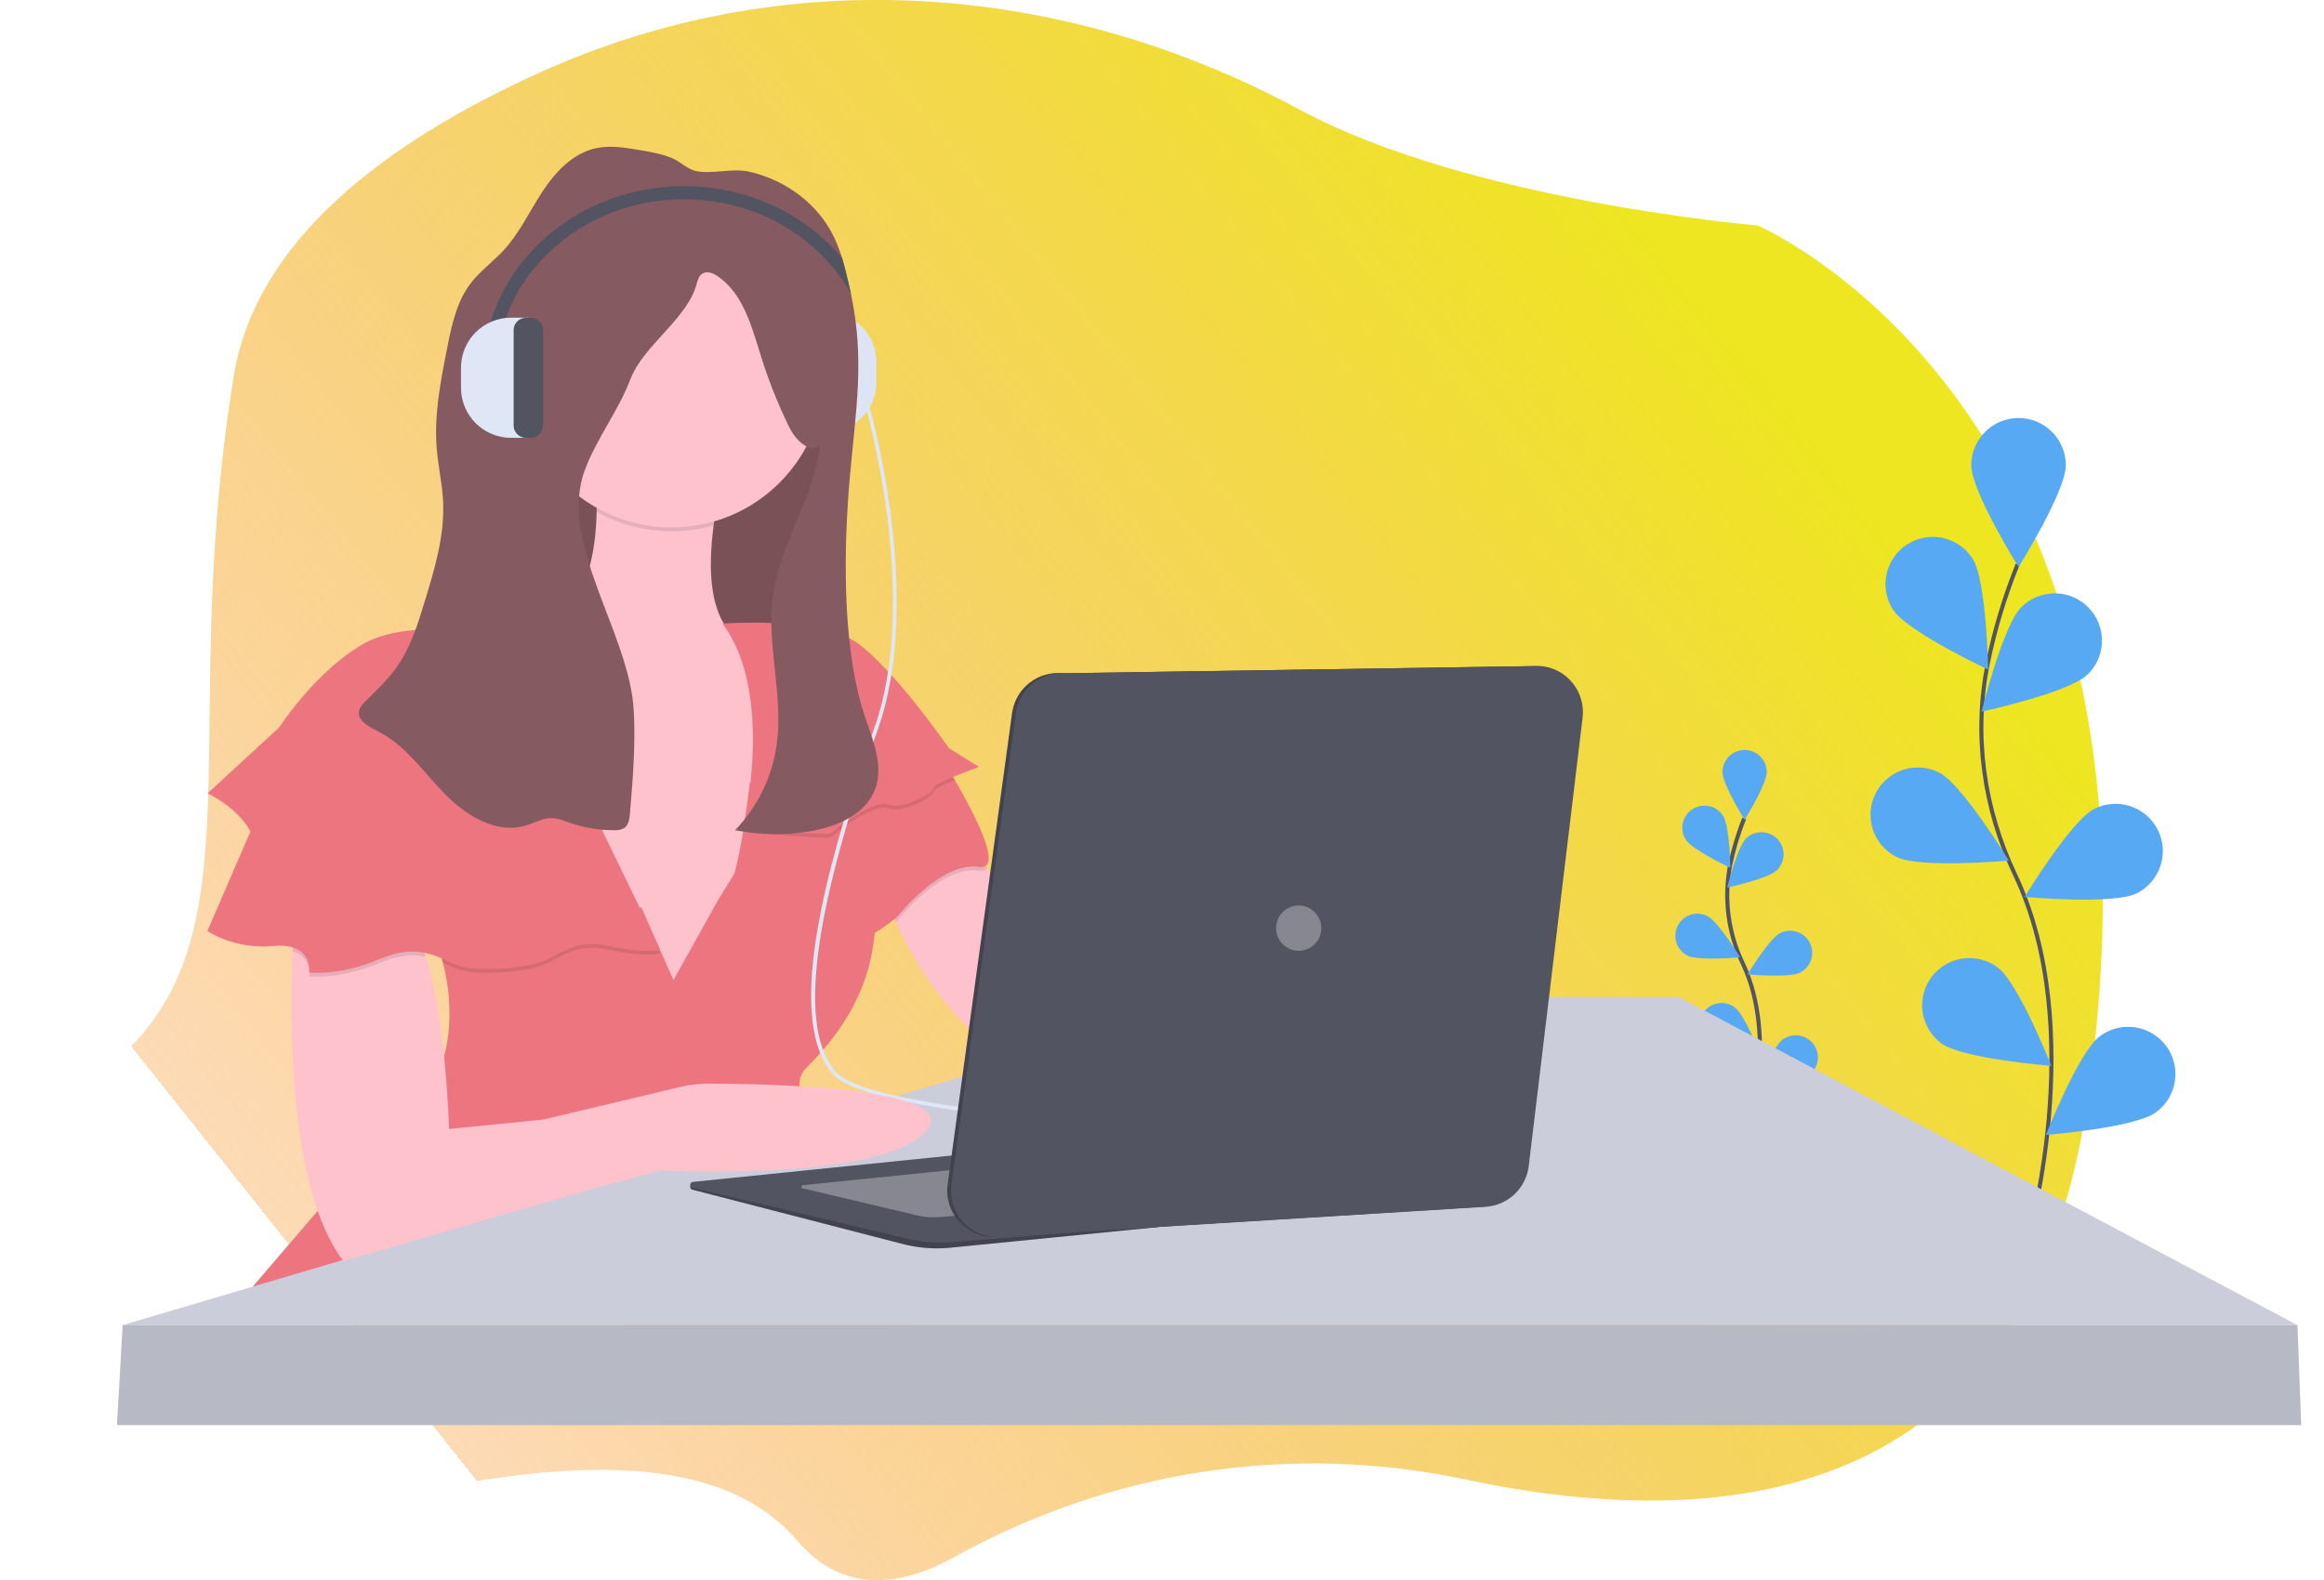 <svg width="100%" height="100%" viewBox="0 0 1141 776" fill="none" xmlns="http://www.w3.org/2000/svg">
<rect width="100%" height="100%" fill="white"/>
<g id="undraw_podcast_q6p7 1">
<g clip-path="url(#clip0)">
<path id="Vector" d="M468.6 764.57C545.67 721.92 633.71 708.29 719.75 726.57C841.67 752.49 994.9 742.33 1024.58 542.36C1075.27 200.84 862.85 110.7 862.85 110.7C862.85 110.7 721.59 98.87 638.06 53.83C519.41 -10.17 383.79 -18.32 264.54 35.83C188.28 70.43 125.48 118.61 114.75 184.76C84.75 369.76 134.02 471.69 41.85 532.08C-50.32 592.47 28.45 758.27 99.11 752.53C169.77 746.79 329.44 683.82 391.66 756.76C413.76 782.63 441.72 779.45 468.6 764.57Z" fill="url(#paint0_linear)"/>
<path id="leaves" d="M995.06 611C995.06 611 1025.87 506.41 989.28 429.42C973.93 397.11 968.83 360.84 975.92 325.78C979.314 309.149 984.224 292.865 990.59 277.13" stroke="#535461" stroke-width="2" stroke-miterlimit="10"/>
<path id="leaves" d="M967.83 228.47C967.83 241.29 991.04 278.47 991.04 278.47C991.04 278.47 1014.25 241.3 1014.25 228.47C1014.25 222.314 1011.8 216.411 1007.45 212.058C1003.1 207.705 997.196 205.26 991.04 205.26C984.884 205.26 978.981 207.705 974.628 212.058C970.275 216.411 967.83 222.314 967.83 228.47Z" fill="#58A9F3"/>
<path id="leaves" d="M929.46 299.47C936.46 310.23 976.11 328.82 976.11 328.82C976.11 328.82 975.39 285 968.42 274.24C966.763 271.679 964.619 269.47 962.108 267.738C959.598 266.006 956.771 264.786 953.788 264.146C950.806 263.507 947.727 263.461 944.728 264.012C941.728 264.562 938.866 265.698 936.305 267.355C933.744 269.012 931.535 271.156 929.803 273.667C928.071 276.177 926.851 279.004 926.211 281.987C925.572 284.969 925.526 288.048 926.077 291.047C926.627 294.047 927.763 296.909 929.42 299.47H929.46Z" fill="#58A9F3"/>
<path id="leaves" d="M931.11 420.81C942.56 426.58 986.2 422.59 986.2 422.59C986.2 422.59 963.46 385.13 952.01 379.36C949.288 377.988 946.323 377.165 943.283 376.939C940.244 376.712 937.189 377.087 934.294 378.041C931.4 378.995 928.721 380.51 926.412 382.499C924.102 384.489 922.207 386.913 920.835 389.635C919.463 392.357 918.64 395.322 918.413 398.362C918.187 401.401 918.562 404.456 919.516 407.351C920.47 410.245 921.985 412.924 923.974 415.233C925.964 417.543 928.388 419.438 931.11 420.81Z" fill="#58A9F3"/>
<path id="leaves" d="M953.11 512.33C963.42 519.95 1007.11 523.4 1007.11 523.4C1007.11 523.4 991.03 482.63 980.72 475.01C978.27 473.197 975.486 471.885 972.528 471.147C969.571 470.41 966.497 470.263 963.482 470.714C960.467 471.165 957.571 472.205 954.958 473.775C952.346 475.345 950.068 477.415 948.255 479.865C946.442 482.315 945.13 485.099 944.392 488.057C943.655 491.014 943.508 494.088 943.959 497.103C944.41 500.118 945.45 503.014 947.02 505.627C948.59 508.239 950.66 510.517 953.11 512.33Z" fill="#58A9F3"/>
<path id="leaves" d="M1024.85 331.3C1015.66 340.23 972.85 349.48 972.85 349.48C972.85 349.48 983.34 306.93 992.53 298C994.713 295.859 997.297 294.171 1000.13 293.032C1002.97 291.893 1006.01 291.326 1009.06 291.363C1012.12 291.4 1015.14 292.041 1017.95 293.249C1020.76 294.457 1023.3 296.208 1025.43 298.401C1027.56 300.595 1029.24 303.187 1030.36 306.03C1031.49 308.873 1032.04 311.91 1031.99 314.967C1031.94 318.024 1031.28 321.041 1030.06 323.844C1028.84 326.647 1027.07 329.181 1024.87 331.3H1024.85Z" fill="#58A9F3"/>
<path id="leaves" d="M1049.11 438.66C1037.66 444.43 994.02 440.44 994.02 440.44C994.02 440.44 1016.76 402.98 1028.21 397.21C1030.93 395.838 1033.9 395.015 1036.94 394.789C1039.98 394.562 1043.03 394.937 1045.93 395.891C1048.82 396.845 1051.5 398.36 1053.81 400.349C1056.12 402.339 1058.01 404.763 1059.39 407.485C1060.76 410.207 1061.58 413.172 1061.81 416.212C1062.03 419.251 1061.66 422.306 1060.7 425.201C1059.75 428.095 1058.23 430.774 1056.25 433.083C1054.26 435.393 1051.83 437.288 1049.11 438.66Z" fill="#58A9F3"/>
<path id="leaves" d="M1058.45 546.25C1048.14 553.87 1004.45 557.32 1004.45 557.32C1004.45 557.32 1020.53 516.55 1030.84 508.93C1033.29 507.077 1036.08 505.728 1039.05 504.961C1042.02 504.193 1045.12 504.024 1048.16 504.461C1051.2 504.899 1054.12 505.935 1056.75 507.509C1059.39 509.084 1061.69 511.165 1063.51 513.633C1065.34 516.102 1066.65 518.908 1067.39 521.889C1068.12 524.87 1068.26 527.967 1067.78 531C1067.31 534.034 1066.24 536.944 1064.64 539.561C1063.04 542.179 1060.93 544.452 1058.44 546.25H1058.45Z" fill="#58A9F3"/>
<path id="leaves" d="M858.43 558.37C858.43 558.37 872.86 509.37 855.72 473.3C848.434 458.217 846.237 441.178 849.46 424.74C851.052 416.949 853.355 409.321 856.34 401.95" stroke="#535461" stroke-width="2" stroke-miterlimit="10"/>
<path id="leaves" d="M845.67 379.15C845.67 385.15 856.54 402.57 856.54 402.57C856.54 402.57 867.41 385.15 867.41 379.15C867.41 376.266 866.264 373.5 864.225 371.46C862.185 369.421 859.419 368.275 856.535 368.275C853.651 368.275 850.885 369.421 848.845 371.46C846.806 373.5 845.66 376.266 845.66 379.15H845.67Z" fill="#58A9F3"/>
<path id="leaves" d="M827.7 412.41C830.96 417.41 849.56 426.16 849.56 426.16C849.56 426.16 849.22 405.63 845.96 400.59C845.184 399.391 844.179 398.357 843.003 397.546C841.827 396.735 840.503 396.164 839.107 395.865C837.71 395.566 836.268 395.545 834.864 395.803C833.459 396.062 832.119 396.594 830.92 397.37C829.721 398.146 828.687 399.151 827.876 400.327C827.065 401.502 826.494 402.827 826.195 404.223C825.896 405.62 825.875 407.062 826.133 408.466C826.392 409.871 826.924 411.211 827.7 412.41Z" fill="#58A9F3"/>
<path id="leaves" d="M828.48 469.26C833.84 471.96 854.29 470.1 854.29 470.1C854.29 470.1 843.64 452.55 838.29 449.84C837.015 449.197 835.626 448.812 834.202 448.706C832.777 448.6 831.347 448.776 829.99 449.223C827.251 450.126 824.983 452.08 823.685 454.655C822.387 457.23 822.165 460.216 823.068 462.955C823.971 465.694 825.925 467.962 828.5 469.26H828.48Z" fill="#58A9F3"/>
<path id="leaves" d="M838.76 512.14C843.59 515.71 864.06 517.33 864.06 517.33C864.06 517.33 856.52 498.23 851.7 494.66C850.552 493.811 849.247 493.197 847.861 492.852C846.475 492.507 845.035 492.438 843.623 492.65C842.21 492.862 840.854 493.349 839.63 494.086C838.406 494.822 837.339 495.792 836.49 496.94C835.641 498.088 835.026 499.393 834.682 500.779C834.337 502.165 834.268 503.605 834.48 505.017C834.692 506.43 835.179 507.786 835.916 509.01C836.652 510.234 837.622 511.301 838.77 512.15L838.76 512.14Z" fill="#58A9F3"/>
<path id="leaves" d="M872.39 427.33C868.08 431.51 848.01 435.85 848.01 435.85C848.01 435.85 852.93 415.91 857.23 411.73C859.299 409.721 862.081 408.616 864.964 408.658C867.847 408.7 870.596 409.886 872.605 411.955C874.614 414.024 875.719 416.806 875.677 419.689C875.635 422.572 874.449 425.321 872.38 427.33H872.39Z" fill="#58A9F3"/>
<path id="leaves" d="M883.78 477.63C878.42 480.33 857.97 478.47 857.97 478.47C857.97 478.47 868.62 460.92 873.97 458.21C876.545 456.912 879.531 456.69 882.27 457.593C885.009 458.496 887.277 460.45 888.575 463.025C889.873 465.6 890.095 468.586 889.192 471.325C888.289 474.064 886.335 476.332 883.76 477.63H883.78Z" fill="#58A9F3"/>
<path id="leaves" d="M888.11 528C883.28 531.57 862.81 533.19 862.81 533.19C862.81 533.19 870.35 514.09 875.17 510.52C876.318 509.67 877.622 509.055 879.007 508.709C880.393 508.364 881.833 508.294 883.245 508.505C884.657 508.716 886.015 509.203 887.239 509.938C888.463 510.673 889.53 511.642 890.38 512.79C891.23 513.938 891.845 515.242 892.191 516.627C892.536 518.013 892.606 519.453 892.395 520.865C892.184 522.278 891.697 523.635 890.962 524.859C890.227 526.083 889.258 527.15 888.11 528Z" fill="#58A9F3"/>
<path id="head" d="M405.75 212.22H397.22V153.22H405.75C412.264 153.22 418.511 155.808 423.117 160.413C427.722 165.019 430.31 171.266 430.31 177.78V187.6C430.318 190.83 429.688 194.03 428.458 197.017C427.227 200.004 425.419 202.718 423.138 205.005C420.856 207.292 418.146 209.107 415.163 210.345C412.179 211.583 408.98 212.22 405.75 212.22Z" fill="#DFE6F5"/>
<path id="Vector_2" d="M396.01 212.22H398.43C401.76 212.22 404.46 209.52 404.46 206.19V159.3C404.46 155.97 401.76 153.27 398.43 153.27H396.01C392.68 153.27 389.98 155.97 389.98 159.3V206.19C389.98 209.52 392.68 212.22 396.01 212.22Z" fill="#535461"/>
<g id="Vector_3" opacity="0.1">
<path id="Vector_4" opacity="0.1" d="M405.75 212.22H397.22V153.22H405.75C412.264 153.22 418.511 155.808 423.117 160.413C427.722 165.019 430.31 171.266 430.31 177.78V187.6C430.318 190.83 429.688 194.03 428.458 197.017C427.227 200.004 425.419 202.718 423.138 205.005C420.856 207.292 418.146 209.107 415.163 210.345C412.179 211.583 408.98 212.22 405.75 212.22Z" fill="black"/>
<path id="Vector_5" opacity="0.1" d="M396.01 212.22H398.43C401.76 212.22 404.46 209.52 404.46 206.19V159.3C404.46 155.97 401.76 153.27 398.43 153.27H396.01C392.68 153.27 389.98 155.97 389.98 159.3V206.19C389.98 209.52 392.68 212.22 396.01 212.22Z" fill="black"/>
</g>
<path id="Vector_6" d="M409.81 184.45H260.72V339.1H409.81V184.45Z" fill="#865A61"/>
<path id="Vector_7" opacity="0.1" d="M409.81 163.15H260.72V317.8H409.81V163.15Z" fill="black"/>
<path id="Vector_8" d="M404.72 312.71L395.72 378.11L391.48 408.85L389.92 420.14L376.85 445.62L352.85 492.38L306.55 497.94L225.11 383.09C225.11 383.09 182.47 301.6 247.3 309C283.65 313.16 292.3 280.62 292.95 251.23C293.113 236.432 291.773 221.657 288.95 207.13L353.77 238.62C352.263 245.64 351.13 252.09 350.37 257.97C347.21 282.03 349.83 297.03 355.31 306.12C369.9 330.33 404.72 312.71 404.72 312.71Z" fill="#FDC2CC"/>
<path id="Vector_9" opacity="0.1" d="M353.79 238.63C352.283 245.65 351.15 252.1 350.39 257.98C343.664 259.894 336.704 260.864 329.71 260.86C316.833 260.881 304.169 257.571 292.95 251.25C293.113 236.452 291.773 221.677 288.95 207.15L353.79 238.63Z" fill="black"/>
<path id="head" d="M329.71 259C371.137 259 404.72 225.417 404.72 183.99C404.72 142.563 371.137 108.98 329.71 108.98C288.283 108.98 254.7 142.563 254.7 183.99C254.7 225.417 288.283 259 329.71 259Z" fill="#FDC2CC"/>
<path id="Vector_10" d="M429.73 610.9L121.35 635L171.35 576.66C225 543.88 224.54 498.82 217.41 470.87C215.197 461.913 211.854 453.273 207.46 445.16L314.05 445.66H314.95L323.71 465.57L324.11 466.47L330.63 481.28L352.85 441.46L360.58 429L364.9 422C364.9 422 428.8 407.18 429.72 445.15C429.831 449.51 429.66 453.872 429.21 458.21C426.03 488.77 409.31 509.09 395.46 522.94C379.72 538.67 429.73 610.9 429.73 610.9Z" fill="#EC7580"/>
<path id="Vector_11" d="M392.9 529.54C390.64 538.54 396.34 554.01 403.9 569.2C367.65 573.1 327.9 571.07 327.9 571.07L287.11 582.19L172.29 615.53C167.29 609.06 163.29 600.93 159.98 591.77L171.36 578.49C207.17 556.61 218.87 529.26 220.58 505.18C221.26 494.251 220.194 483.283 217.42 472.69C215.209 463.74 211.869 455.107 207.48 447L314.07 447.5H314.97L323.73 467.41L324.13 468.31L330.65 483.12L352.87 443.3L360.58 430.84L364.9 423.84C364.9 423.84 428.8 409 429.73 447C429.841 451.36 429.67 455.722 429.22 460.06C426.04 490.62 409.32 510.94 395.47 524.79C394.194 526.108 393.305 527.751 392.9 529.54Z" fill="#EC7580"/>
<path id="Vector_12" d="M633.46 577.56C631.61 599.78 577.9 570.15 577.9 570.15C577.9 570.15 561.23 564.59 504.74 528.48C476.06 510.151 453.444 483.746 439.74 452.59C437.579 447.774 435.771 442.808 434.33 437.73L473.25 409L484.6 426.35L522.33 484L577.89 521C577.89 521 635.31 555.34 633.46 577.56Z" fill="#FDC2CC"/>
<path id="Vector_13" d="M1127.96 650.72H60.23L167.12 619.09L434.34 540.01L604.74 489.58H824.22L1127.96 650.72Z" fill="#CBCDDA"/>
<path id="Vector_14" d="M60.23 650.72L57.45 699.8H1129.81L1127.96 650.72H60.23Z" fill="#CBCDDA"/>
<path id="Vector_15" opacity="0.1" d="M60.23 650.72L57.45 699.8H1129.81L1127.96 650.72H60.23Z" fill="black"/>
<path id="Vector_16" d="M340.16 581.31L565.85 558.12L568.63 602.57L465.47 612.8C458.354 613.378 451.191 612.821 444.25 611.15L339.97 584.21C339.637 584.123 339.346 583.923 339.145 583.644C338.944 583.365 338.846 583.025 338.868 582.682C338.891 582.339 339.032 582.014 339.268 581.764C339.503 581.513 339.819 581.353 340.16 581.31Z" fill="#535461"/>
<path id="Vector_17" opacity="0.2" d="M340.16 581.31L565.85 558.12L568.63 602.57L465.47 612.8C458.354 613.378 451.191 612.821 444.25 611.15L339.97 584.21C339.637 584.123 339.346 583.923 339.145 583.644C338.944 583.365 338.846 583.025 338.868 582.682C338.891 582.339 339.032 582.014 339.268 581.764C339.503 581.513 339.819 581.353 340.16 581.31Z" fill="black"/>
<path id="Vector_18" d="M340.16 580.38L567.71 557.19L570.49 601.64L467.32 610C460.209 610.586 453.05 610.04 446.11 608.38L339.97 583.29C339.631 583.208 339.332 583.009 339.126 582.728C338.919 582.448 338.819 582.103 338.841 581.755C338.864 581.407 339.009 581.079 339.25 580.827C339.491 580.576 339.813 580.417 340.16 580.38Z" fill="#535461"/>
<path id="Vector_19" opacity="0.3" d="M394.11 582L514.43 569.74L515.9 593.24L461.35 597.67C457.588 597.976 453.8 597.683 450.13 596.8L394.01 583.53C393.834 583.485 393.679 583.38 393.572 583.232C393.465 583.085 393.413 582.905 393.425 582.724C393.437 582.542 393.512 582.37 393.637 582.238C393.762 582.106 393.929 582.022 394.11 582Z" fill="white"/>
<path id="Vector_20" opacity="0.1" d="M484.6 426.37C483.87 427.37 482.6 427.82 480.66 427.54C462.14 424.76 440.84 451.62 440.84 451.62C440.84 451.62 440.46 451.98 439.77 452.62C437.609 447.804 435.801 442.838 434.36 437.76L473.25 409L484.6 426.37Z" fill="black"/>
<path id="Vector_21" d="M480.66 425.69C462.14 422.91 440.84 449.77 440.84 449.77C440.84 449.77 415.84 473.85 399.17 457.18C383.02 441.03 354.71 443.18 352.95 443.28C362.16 442 368.11 384.45 368.11 384.45L368.64 384.33L457.51 364.57C457.51 364.57 462.81 372.69 468.79 383.03C479.58 401.66 492.58 427.48 480.66 425.69Z" fill="#EC7580"/>
<path id="Vector_22" opacity="0.1" d="M458.43 388.65C459.36 390.5 443.61 399.76 436.21 396.98C428.81 394.2 410.28 408.98 408.43 410.87C406.58 412.76 364.91 408.09 364.91 408.09C366.639 400.254 367.885 392.319 368.64 384.33L457.51 364.57C457.51 364.57 462.81 372.69 468.79 383.03C463.26 385.3 457.98 387.74 458.43 388.65Z" fill="black"/>
<path id="Vector_23" d="M354.72 306.23C354.72 306.23 401.95 302.53 420.47 315.49C438.99 328.45 465.85 367.35 465.85 367.35L480.67 376.61C480.67 376.61 457.52 384.94 458.45 386.8C459.38 388.66 443.63 397.91 436.23 395.13C428.83 392.35 410.3 407.13 408.45 409.02C406.6 410.91 364.93 406.24 364.93 406.24C364.93 406.24 380.65 340.49 354.72 306.23Z" fill="#EC7580"/>
<path id="head" d="M695.94 561.35C685.22 561.09 433.19 554.55 409.13 527.71C383.51 499.13 408.38 416.78 429.32 357.32C452.11 292.59 424.94 199.64 424.67 198.58L426.46 198.11C426.74 199.18 454.05 292.67 431.07 357.93C398.5 450.44 391.77 505.57 410.51 526.47C434.05 552.72 693.37 559.47 695.99 559.47L695.94 561.35Z" fill="#DFE6F5"/>
<path id="Vector_24" d="M521.7 330.61L754.84 327.07C757.845 327.376 760.76 328.279 763.412 329.724C766.065 331.169 768.404 333.129 770.291 335.488C772.178 337.847 773.576 340.558 774.403 343.464C775.231 346.369 775.471 349.411 775.11 352.41L748.66 572.61C748.028 577.9 745.558 582.801 741.681 586.456C737.805 590.111 732.768 592.289 727.45 592.61L489.16 607.36C485.786 607.562 482.409 607.01 479.276 605.743C476.142 604.476 473.33 602.526 471.045 600.036C468.759 597.546 467.058 594.577 466.064 591.347C465.07 588.116 464.809 584.704 465.3 581.36L496.94 349.94C497.788 344.152 500.835 338.913 505.446 335.313C510.057 331.713 515.879 330.028 521.7 330.61Z" fill="#535461"/>
<path id="Vector_25" opacity="0.2" d="M521.7 330.61L754.84 327.07C757.845 327.376 760.76 328.279 763.412 329.724C766.065 331.169 768.404 333.129 770.291 335.488C772.178 337.847 773.576 340.558 774.403 343.464C775.231 346.369 775.471 349.411 775.11 352.41L748.66 572.61C748.028 577.9 745.558 582.801 741.681 586.456C737.805 590.111 732.768 592.289 727.45 592.61L489.16 607.36C485.786 607.562 482.409 607.01 479.276 605.743C476.142 604.476 473.33 602.526 471.045 600.036C468.759 597.546 467.058 594.577 466.064 591.347C465.07 588.116 464.809 584.704 465.3 581.36L496.94 349.94C497.788 344.152 500.835 338.913 505.446 335.313C510.057 331.713 515.879 330.028 521.7 330.61Z" fill="black"/>
<path id="Vector_26" d="M523.55 330.61L756.69 327.07C759.699 327.372 762.617 328.27 765.275 329.713C767.932 331.157 770.275 333.115 772.166 335.475C774.058 337.835 775.459 340.548 776.289 343.456C777.119 346.363 777.361 349.408 777 352.41L750.55 572.61C749.918 577.9 747.448 582.801 743.571 586.456C739.695 590.111 734.658 592.289 729.34 592.61L491.02 607.36C487.646 607.562 484.269 607.01 481.136 605.743C478.002 604.476 475.19 602.526 472.905 600.036C470.619 597.546 468.918 594.577 467.924 591.347C466.93 588.116 466.669 584.704 467.16 581.36L498.8 349.94C499.648 344.154 502.693 338.916 507.302 335.317C511.912 331.717 517.73 330.031 523.55 330.61Z" fill="#535461"/>
<path id="Vector_27" opacity="0.3" d="M637.62 466.89C643.756 466.89 648.73 461.916 648.73 455.78C648.73 449.644 643.756 444.67 637.62 444.67C631.484 444.67 626.51 449.644 626.51 455.78C626.51 461.916 631.484 466.89 637.62 466.89Z" fill="white"/>
<path id="hand" d="M454.73 555.34C433.43 580.34 324.16 574.79 324.16 574.79L283.41 585.89L168.58 619.23C141.58 584.23 142.18 500.82 143.65 467.08C144.05 458.02 144.5 452.54 144.5 452.54C144.5 452.54 183.39 428.46 200.99 452.54C204.13 456.83 206.76 462.83 208.99 469.79C219.2 501.88 220.45 554.4 220.45 554.4L266.75 549.77L334.02 533.77C338.656 532.667 343.405 532.113 348.17 532.12C376.05 532.2 473.01 533.88 454.73 555.34Z" fill="#FDC2CC"/>
<path id="Vector_28" opacity="0.1" d="M208.98 469.8C203.07 468.52 195.9 468.8 186.18 472.92C166.73 481.25 151.92 479.4 151.92 479.4C151.92 479.4 153.11 469.95 143.66 467.08C144.06 458.02 144.51 452.54 144.51 452.54C144.51 452.54 183.4 428.46 201 452.54C204.11 456.83 206.76 462.83 208.98 469.8Z" fill="black"/>
<path id="Vector_29" opacity="0.1" d="M324.11 468.29C323.49 468.42 315.16 469.99 299.11 466.43C282.44 462.73 275.96 470.13 266.7 473.84C257.44 477.55 233.41 479.4 224.11 475.7C221.92 474.82 219.72 473.7 217.39 472.7C215.189 463.748 211.859 455.112 207.48 447L314.07 447.5L323.73 467.41L324.11 468.29Z" fill="black"/>
<path id="Vector_30" d="M324.11 466.44C324.11 466.44 315.78 468.29 299.11 464.59C282.44 460.89 275.96 468.29 266.7 472C257.44 475.71 233.36 477.56 224.1 473.85C214.84 470.14 205.58 462.74 186.1 471.07C166.62 479.4 151.84 477.55 151.84 477.55C151.84 477.55 153.69 462.73 134.25 464.55C114.81 466.37 101.84 457.14 101.84 457.14L122.5 409.42L128.7 395.09L283.64 384.5H284.38L324.11 466.44Z" fill="#EC7580"/>
<path id="Vector_31" d="M254.7 312.71C254.7 312.71 203.77 302.52 179.7 315.49C155.63 328.46 137.11 357.16 137.11 357.16L101.91 389.57C101.91 389.57 115.8 396.05 122.28 407.16C128.76 418.27 158.4 407.16 158.4 407.16C158.4 407.16 198.22 397.9 203.78 411.79C209.34 425.68 235.27 418.27 235.27 418.27C235.27 418.27 288.98 403.45 299.17 420.12L254.7 312.71Z" fill="#EC7580"/>
<path id="head" d="M429.59 387.66C425.01 399.72 411.43 405.73 398.73 408.02C386.209 410.269 373.378 410.154 360.9 407.68C371.954 396.172 379.108 381.479 381.35 365.68C384.76 341.13 375.99 316.07 379.6 291.56C383.31 266.39 399.71 244.31 402.55 219.03C396.91 222.67 390.42 215.75 387.46 209.72C382.034 198.634 377.451 187.155 373.75 175.38C369.16 160.76 365.05 144.38 352.43 135.7C350.2 134.16 347.19 132.92 344.88 134.35C343.19 135.35 342.53 137.46 342.04 139.35C337.7 156.35 315.76 169.71 309.55 186.14C303.64 201.73 292.98 215.14 287.15 230.79C273.79 266.59 309.05 310.73 311.15 348.89C312.09 365.74 310.69 382.63 309.29 399.44C309.06 402.13 308.63 405.17 306.4 406.68C304.939 407.473 303.277 407.821 301.62 407.68C294.127 407.725 286.681 406.48 279.61 404C276.76 403 273.9 401.78 270.88 401.73C266.42 401.66 262.36 404.11 258.08 405.39C243.65 409.73 228.63 400.44 218.15 389.62C207.67 378.8 198.79 365.69 185.31 359C180.9 356.8 175.13 353.62 176.31 348.83C176.875 347.199 177.866 345.749 179.18 344.63C184.64 339.14 190.38 333.83 194.85 327.51C201.59 317.96 205.1 306.57 208.52 295.39C213.46 279.21 218.45 262.63 217.52 245.74C217.08 237.37 215.18 229.14 214.45 220.74C213.01 204.1 216.27 187.46 219.51 171.08C221.71 159.92 224.1 148.35 230.97 139.28C235.64 133.12 242.06 128.55 247.3 122.86C255.12 114.37 260.02 103.67 266.36 94.02C272.7 84.37 281.3 75.23 292.58 72.78C299.41 71.29 306.52 72.43 313.42 73.58C318.93 74.51 324.57 75.47 329.78 77.58C333.89 79.22 337.67 83.27 341.88 84.04C350.26 85.61 359.47 82.32 368.44 84.44C385.89 88.55 401.81 100.25 409.55 116.6C411.064 119.836 412.341 123.178 413.37 126.6C414.85 131.4 415.98 136.31 417.1 141.21C417.34 142.21 417.57 143.29 417.79 144.32C424.64 176.88 420.22 200.59 417.23 234.46C414.24 268.33 413.51 313.71 422.93 346.46C426.86 360.14 434.63 374.39 429.59 387.66Z" fill="#865A61"/>
<path id="head" d="M417.78 144.31C402.49 116.76 371.45 97.87 335.78 97.87C284.98 97.87 243.64 136.09 243.64 183.07H237.11C237.11 132.52 281.36 91.39 335.73 91.39C367.21 91.39 395.29 105.17 413.36 126.59C414.84 131.39 415.97 136.3 417.09 141.2C417.34 142.25 417.57 143.28 417.78 144.31Z" fill="#535461"/>
<path id="head" d="M250.89 156H259.42V215H250.89C244.376 215 238.129 212.412 233.523 207.807C228.918 203.201 226.33 196.954 226.33 190.44V180.62C226.322 177.39 226.952 174.19 228.182 171.203C229.413 168.216 231.221 165.502 233.502 163.215C235.784 160.928 238.494 159.113 241.477 157.875C244.461 156.637 247.66 156 250.89 156Z" fill="#DFE6F5"/>
<path id="head" d="M260.63 156.05H258.21C254.88 156.05 252.18 158.75 252.18 162.08V208.97C252.18 212.3 254.88 215 258.21 215H260.63C263.96 215 266.66 212.3 266.66 208.97V162.08C266.66 158.75 263.96 156.05 260.63 156.05Z" fill="#535461"/>
</g>
</g>
<defs>
<linearGradient id="paint0_linear" x1="830" y1="133" x2="175.5" y2="653.5" gradientUnits="userSpaceOnUse">
<stop stop-color="#EEE620"/>
<stop offset="0.648" stop-color="#F4B124" stop-opacity="0.572"/>
<stop offset="1" stop-color="#F89426" stop-opacity="0.339"/>
<stop offset="1" stop-color="#E09BA1" stop-opacity="0"/>
</linearGradient>
<clipPath id="clip0">
<rect width="1140.21" height="776" fill="white"/>
</clipPath>
</defs>
</svg>
